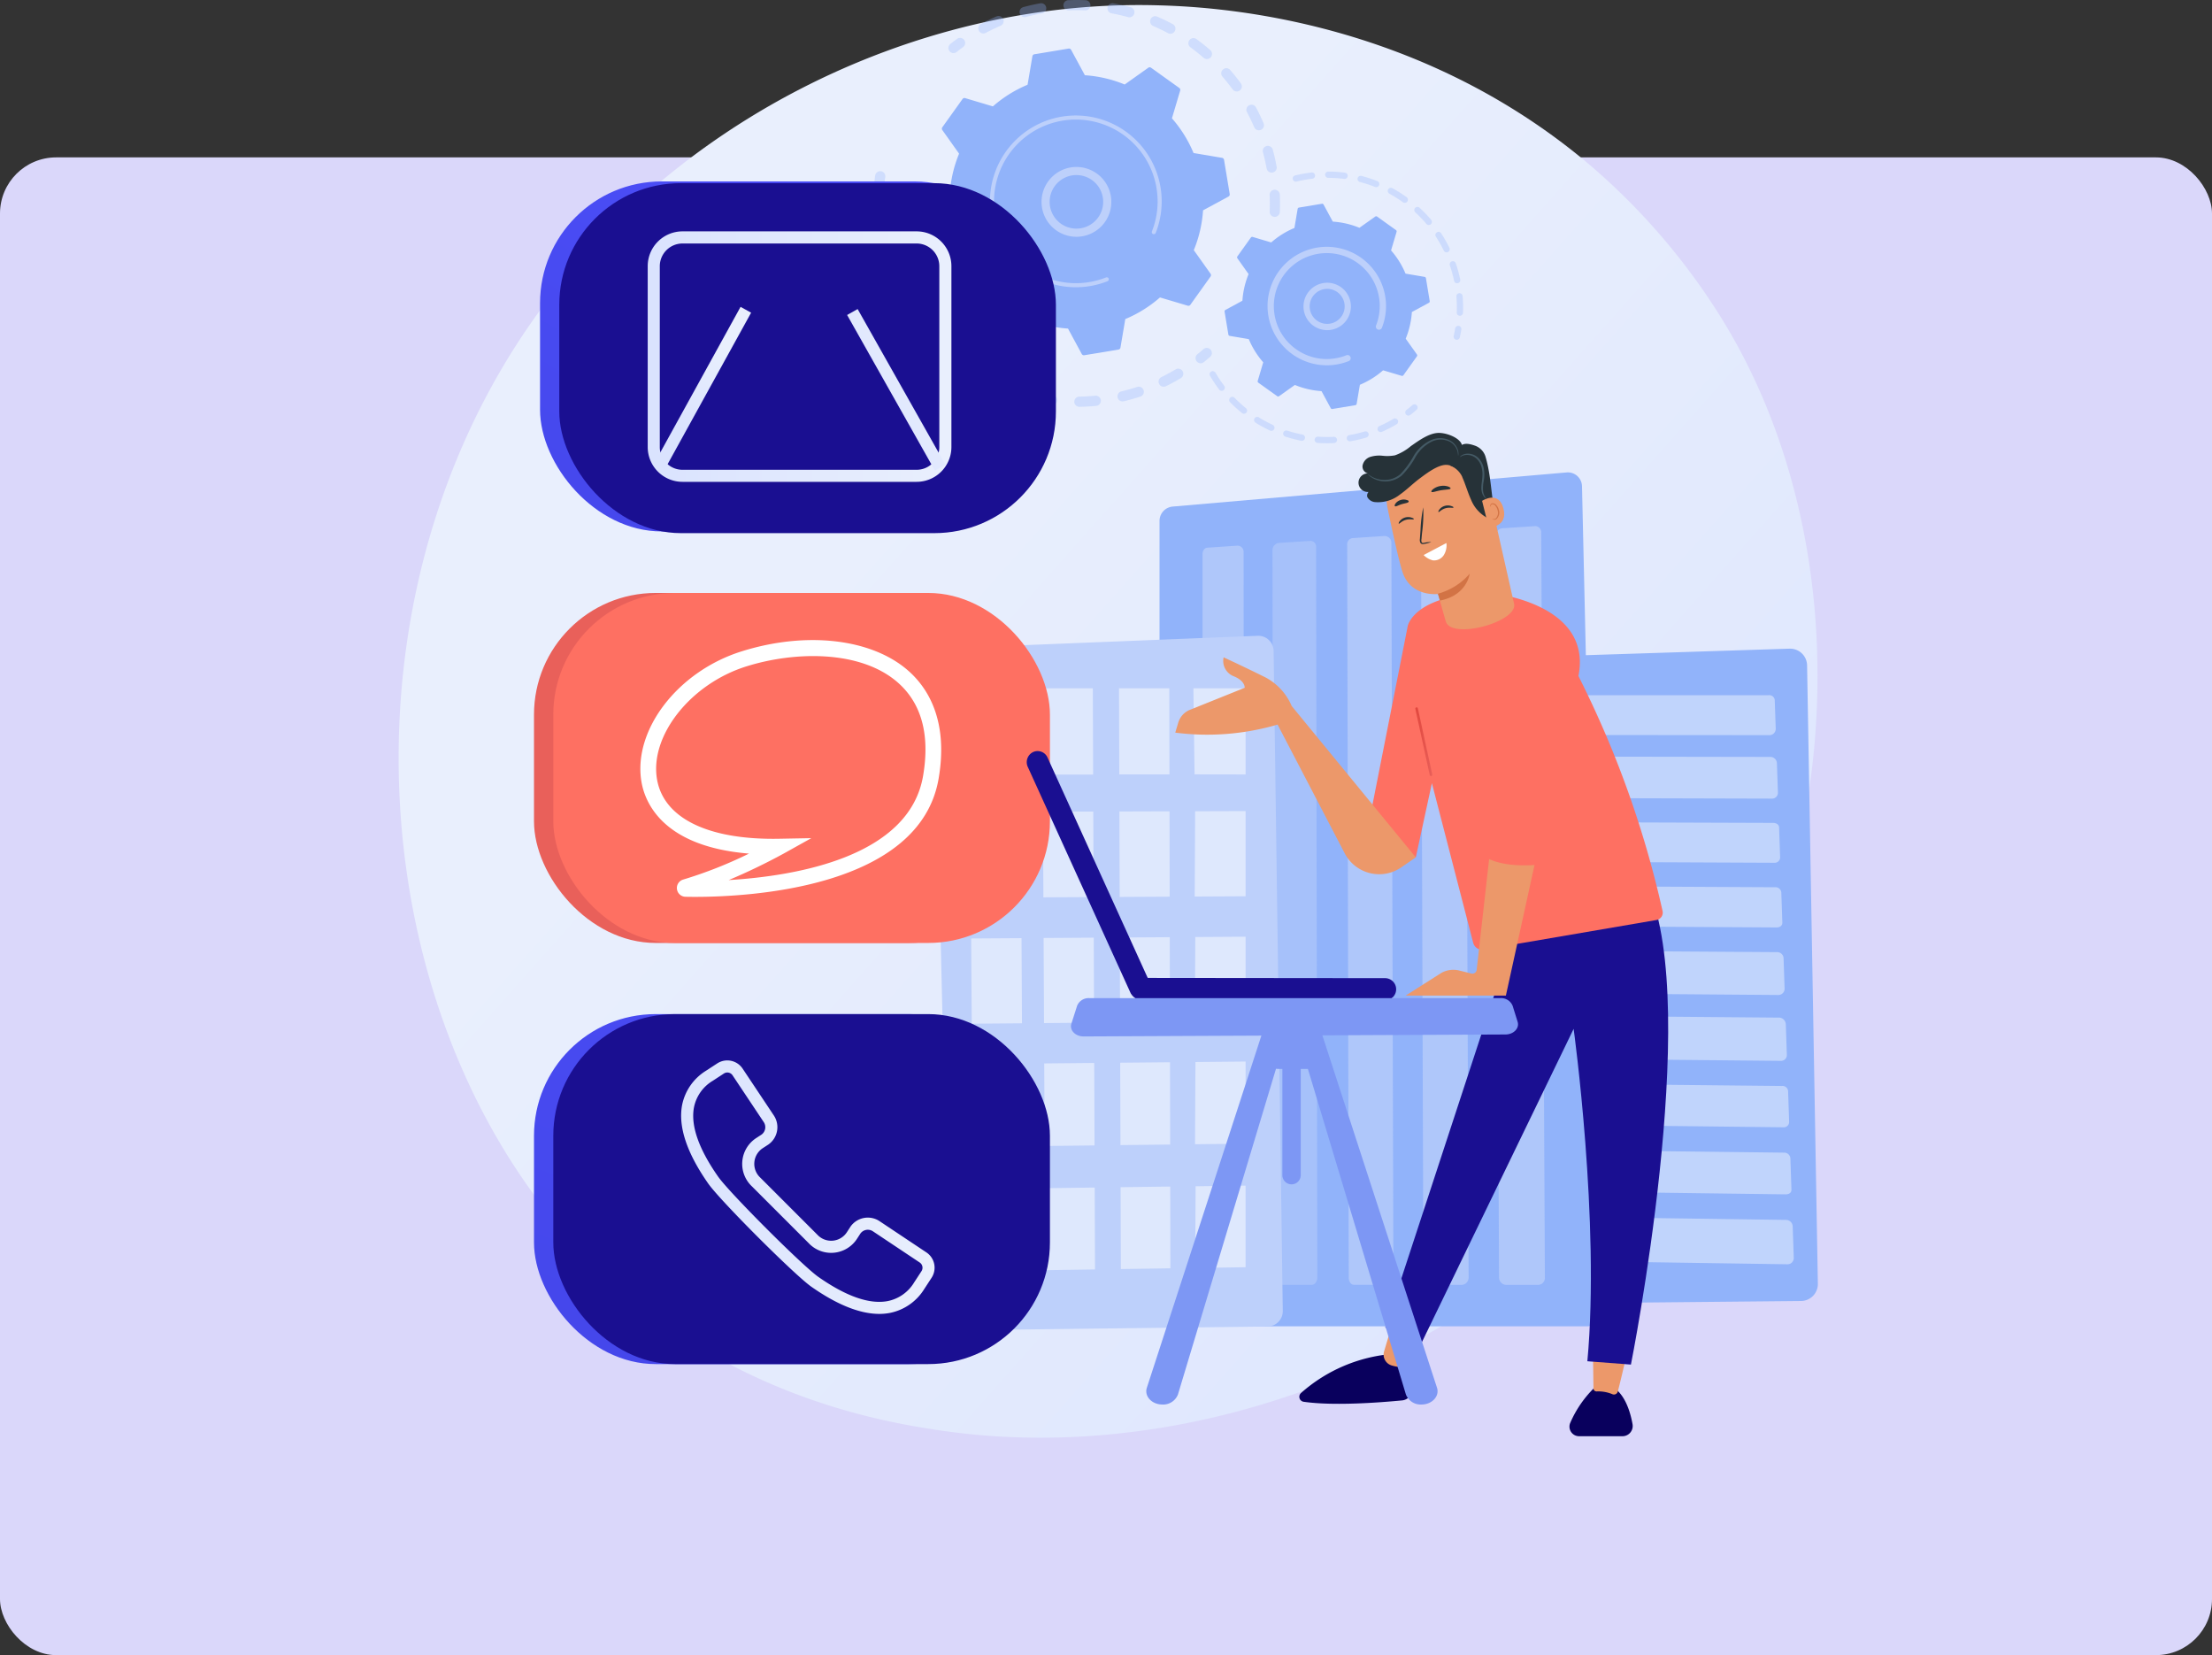 <svg xmlns="http://www.w3.org/2000/svg" xmlns:xlink="http://www.w3.org/1999/xlink" width="393.978" height="294.718" viewBox="0 0 393.978 294.718">
  <rect x="0" y="0" width="393.978" height="294.718" fill="#333333" stroke="none"/>
  <defs>
    <linearGradient id="linear-gradient" x1="1.086" y1="1.014" x2="0.335" y2="0.363" gradientUnits="objectBoundingBox">
      <stop offset="0" stop-color="#dae3fe"/>
      <stop offset="1" stop-color="#e9effd"/>
    </linearGradient>
    <linearGradient id="linear-gradient-2" x1="1.981" y1="-2.442" x2="1.467" y2="-1.422" gradientUnits="objectBoundingBox">
      <stop offset="0" stop-color="#e1473d"/>
      <stop offset="1" stop-color="#e9605a"/>
    </linearGradient>
    <linearGradient id="linear-gradient-3" x1="1.254" y1="-0.405" x2="-0.56" y2="1.772" gradientUnits="objectBoundingBox">
      <stop offset="0" stop-color="#4f52ff"/>
      <stop offset="1" stop-color="#4042e2"/>
    </linearGradient>
    <linearGradient id="linear-gradient-4" x1="0" y1="0.5" x2="1" y2="0.5" xlink:href="#linear-gradient"/>
    <linearGradient id="linear-gradient-6" x1="-3.574" y1="0.5" x2="4.574" y2="0.5" xlink:href="#linear-gradient"/>
    <linearGradient id="linear-gradient-7" x1="0.229" y1="0.5" x2="0.771" y2="0.5" xlink:href="#linear-gradient"/>
    <linearGradient id="linear-gradient-8" x1="1.572" y1="-1.533" x2="-0.374" y2="2.157" xlink:href="#linear-gradient-3"/>
    <linearGradient id="linear-gradient-10" x1="0.568" y1="-61.596" x2="0.023" y2="-52.383" gradientUnits="objectBoundingBox">
      <stop offset="0" stop-color="#09005d"/>
      <stop offset="1" stop-color="#1a0f91"/>
    </linearGradient>
    <linearGradient id="linear-gradient-11" x1="39.554" y1="-52.547" x2="38.389" y2="-51.712" xlink:href="#linear-gradient-10"/>
    <linearGradient id="linear-gradient-12" x1="-34.652" y1="4.474" x2="-34.637" y2="8.118" xlink:href="#linear-gradient-10"/>
    <linearGradient id="linear-gradient-13" x1="-69.942" y1="3.704" x2="-69.915" y2="7.135" xlink:href="#linear-gradient-10"/>
    <linearGradient id="linear-gradient-14" x1="-15.233" y1="0.5" x2="-14.233" y2="0.5" xlink:href="#linear-gradient-10"/>
    <linearGradient id="linear-gradient-15" x1="55.121" y1="-13.109" x2="21.456" y2="-4.721" xlink:href="#linear-gradient-10"/>
    <linearGradient id="linear-gradient-16" x1="0" y1="0.5" x2="1" y2="0.5" xlink:href="#linear-gradient-2"/>
  </defs>
  <g id="Grupo_57242" data-name="Grupo 57242" transform="translate(-186 -613)">
    <g id="Image_Place_Holder" data-name="Image Place Holder" transform="translate(186 641.025)">
      <rect id="Image_Place_Holder-2" data-name="Image Place Holder" width="393.978" height="266.693" rx="10" fill="#dad7fa"/>
    </g>
    <g id="Grupo_56141" data-name="Grupo 56141">
      <rect id="Rectángulo_29690" data-name="Rectángulo 29690" width="280" height="256" transform="translate(243 613)" fill="none"/>
      <g id="Grupo_56140" data-name="Grupo 56140" transform="translate(-221.275 158)">
        <path id="Trazado_119454" data-name="Trazado 119454" d="M720.4,637.133c-24.519,57.732-89.832,90.074-146.471,81.35-9.216-1.42-34.483-5.648-56.854-25.6-43.065-38.4-52.274-114.452-17.535-168.043,25.284-39.005,70.608-61.116,113.674-60.01,9.276.238,44.828,1.706,76.072,27.469a117.175,117.175,0,0,1,23.833,27.041C734.538,552.839,736.379,599.508,720.4,637.133Z" transform="translate(0 -8.893)" fill="url(#linear-gradient)"/>
        <g id="Grupo_56116" data-name="Grupo 56116" transform="translate(562.847 455)">
          <g id="Grupo_56110" data-name="Grupo 56110" transform="translate(0 0)">
            <g id="Grupo_56106" data-name="Grupo 56106" transform="translate(13.349)" opacity="0.3">
              <path id="Trazado_119455" data-name="Trazado 119455" d="M1655.667,493.615a.907.907,0,0,1-.869-.943c.04-.972.038-1.96-.005-2.938a.907.907,0,0,1,.848-.945h.018a.907.907,0,0,1,.946.866c.046,1.029.048,2.069.005,3.092a.907.907,0,0,1-.847.868A.859.859,0,0,1,1655.667,493.615Zm-1.411-8.622c-.176-.962-.395-1.925-.651-2.864a.907.907,0,1,1,1.75-.477c.269.988.5,2,.685,3.013a.907.907,0,0,1-.729,1.055.938.938,0,0,1-.107.013A.907.907,0,0,1,1654.256,484.993Zm-2.222-7.367c-.385-.9-.813-1.786-1.273-2.646a.907.907,0,1,1,1.6-.856c.485.905.936,1.843,1.341,2.786a.907.907,0,1,1-1.666.715Zm-3.814-6.685c-.576-.788-1.193-1.56-1.833-2.3a.907.907,0,0,1,1.368-1.191c.674.774,1.324,1.587,1.93,2.417a.907.907,0,0,1-1.464,1.07Zm-5.208-5.668c-.735-.639-1.507-1.256-2.3-1.833a.907.907,0,1,1,1.07-1.464c.83.607,1.643,1.256,2.416,1.928a.907.907,0,1,1-1.19,1.368Zm-6.332-4.375c-.859-.462-1.749-.892-2.644-1.279a.907.907,0,0,1,.719-1.665c.942.407,1.879.86,2.783,1.346a.907.907,0,0,1-.858,1.6Zm-33.669-.422a.907.907,0,0,1,.373-1.227c.905-.483,1.844-.932,2.79-1.336a.907.907,0,0,1,.712,1.668c-.9.384-1.789.811-2.649,1.269a.906.906,0,0,1-1.227-.374Zm26.529-2.438c-.94-.259-1.9-.48-2.86-.657a.907.907,0,1,1,.33-1.783c1.009.186,2.023.419,3.012.692a.907.907,0,1,1-.481,1.748Zm-19.258-.659a.907.907,0,0,1,.639-1.112c.99-.268,2.005-.5,3.016-.679a.907.907,0,1,1,.323,1.785c-.961.174-1.925.391-2.866.646a.917.917,0,0,1-.18.03A.907.907,0,0,1,1610.281,457.379Zm11.659-.534c-.973-.042-1.961-.042-2.936,0a.907.907,0,0,1-.1-1.811h.019c1.027-.044,2.067-.044,3.091,0a.907.907,0,0,1,.02,1.811C1622.006,456.846,1621.973,456.846,1621.94,456.845Z" transform="translate(-1597.58 -455)" fill="#91b3fa"/>
              <path id="Trazado_119456" data-name="Trazado 119456" d="M1545.872,531.292a.9.9,0,0,0,.505-.195c.366-.291.744-.579,1.124-.856a.907.907,0,1,0-1.069-1.465c-.4.292-.8.594-1.183.9a.907.907,0,0,0,.622,1.615Z" transform="translate(-1544.907 -521.845)" fill="#91b3fa"/>
            </g>
            <g id="Grupo_56107" data-name="Grupo 56107" transform="translate(0 30.474)" opacity="0.3">
              <path id="Trazado_119457" data-name="Trazado 119457" d="M1401.877,790.2a.907.907,0,0,0,.844-.818c.045-.465.1-.938.164-1.4a.907.907,0,1,0-1.8-.247c-.067.491-.125.988-.172,1.478a.907.907,0,0,0,.816.989A.924.924,0,0,0,1401.877,790.2Z" transform="translate(-1400.782 -786.946)" fill="#91b3fa"/>
              <path id="Trazado_119458" data-name="Trazado 119458" d="M1436.164,890.816a.907.907,0,0,1-.026-1.813c.953-.014,1.921-.068,2.887-.162a.907.907,0,0,1,.176,1.805q-.628.061-1.253.1C1437.354,890.784,1436.753,890.807,1436.164,890.816Zm6.819-1.655a.907.907,0,0,1,.673-1.091c.936-.222,1.872-.486,2.783-.784a.907.907,0,1,1,.564,1.723c-.959.314-1.945.592-2.929.825a.906.906,0,0,1-1.092-.673Zm-11.753,1.387c-1-.124-2.011-.291-3-.5a.907.907,0,0,1,.373-1.775c.94.2,1.9.358,2.85.475a.907.907,0,0,1-.052,1.8A.929.929,0,0,1,1431.23,890.548Zm19.142-3.814a.907.907,0,0,1,.417-1.213c.863-.421,1.718-.884,2.541-1.376a.907.907,0,0,1,.93,1.557c-.867.518-1.768,1.006-2.676,1.449a.906.906,0,0,1-1.213-.417Zm-26.893,1.968c-.949-.34-1.9-.726-2.817-1.147a.907.907,0,1,1,.754-1.649c.874.4,1.774.766,2.675,1.089a.907.907,0,1,1-.613,1.707Zm-7.159-3.5c-.854-.541-1.694-1.124-2.5-1.734a.907.907,0,1,1,1.1-1.445c.764.579,1.563,1.133,2.374,1.648a.907.907,0,0,1-.97,1.532Zm-6.226-4.978c-.716-.715-1.41-1.467-2.062-2.237a.907.907,0,1,1,1.383-1.172c.62.732,1.279,1.446,1.959,2.125a.907.907,0,0,1-1.281,1.284Zm-4.992-6.218c-.542-.854-1.055-1.74-1.522-2.635a.907.907,0,1,1,1.607-.84c.444.85.93,1.692,1.446,2.5a.907.907,0,1,1-1.531.972Zm-3.505-7.166c-.34-.95-.644-1.927-.9-2.9a.907.907,0,1,1,1.753-.465c.246.928.535,1.856.858,2.758a.907.907,0,1,1-1.707.611Zm-1.844-7.753c-.092-.738-.163-1.487-.21-2.228q-.025-.4-.042-.8a.9.9,0,0,1,.868-.943.906.906,0,0,1,.944.868q.016.381.04.763c.045.7.112,1.416.2,2.118a.907.907,0,0,1-.787,1.012l-.056.005A.907.907,0,0,1,1399.752,859.086Z" transform="translate(-1399.499 -848.853)" fill="#91b3fa"/>
              <path id="Trazado_119459" data-name="Trazado 119459" d="M2025.313,1132.474a.9.9,0,0,0,.509-.2c.383-.307.767-.628,1.141-.954a.907.907,0,0,0-1.192-1.367c-.355.31-.719.615-1.083.906a.907.907,0,0,0,.625,1.612Z" transform="translate(-1966.985 -1098.263)" fill="#91b3fa"/>
            </g>
            <g id="Grupo_56109" data-name="Grupo 56109" transform="translate(8.838 8.632)">
              <path id="Trazado_119460" data-name="Trazado 119460" d="M1546.971,589.631a.424.424,0,0,0,0-.492l-2.987-4.2a22.478,22.478,0,0,0,1.65-7.09l4.532-2.455a.424.424,0,0,0,.216-.442l-1.012-6.1a.424.424,0,0,0-.347-.349l-5.082-.86a22.469,22.469,0,0,0-3.851-6.178l1.47-4.944a.424.424,0,0,0-.16-.465l-5.032-3.6a.424.424,0,0,0-.492,0l-4.2,2.987a22.465,22.465,0,0,0-7.09-1.65l-2.455-4.532a.423.423,0,0,0-.442-.216l-6.1,1.012a.424.424,0,0,0-.349.347l-.86,5.082a22.464,22.464,0,0,0-6.178,3.851l-4.944-1.47a.424.424,0,0,0-.465.16l-3.6,5.032a.424.424,0,0,0,0,.492l2.987,4.205a22.47,22.47,0,0,0-1.65,7.09l-4.533,2.455a.424.424,0,0,0-.216.442l1.012,6.1a.424.424,0,0,0,.347.349l5.082.86a22.472,22.472,0,0,0,3.851,6.178l-1.47,4.944a.424.424,0,0,0,.16.465l5.032,3.6a.424.424,0,0,0,.492,0l4.2-2.987a22.468,22.468,0,0,0,7.09,1.65l2.455,4.533a.424.424,0,0,0,.442.216l6.1-1.012a.424.424,0,0,0,.348-.347l.861-5.082a22.475,22.475,0,0,0,6.178-3.851l4.944,1.47a.424.424,0,0,0,.466-.16Z" transform="translate(-1495.768 -549.028)" fill="#91b3fa"/>
              <g id="Grupo_56108" data-name="Grupo 56108" transform="translate(21.092 21.091)">
                <path id="Trazado_119461" data-name="Trazado 119461" d="M1731.22,791.19a6.215,6.215,0,1,1,.913.009A6.226,6.226,0,0,1,1731.22,791.19Zm-2.566-9.837a4.768,4.768,0,1,0,3.476-1.112,4.836,4.836,0,0,0-.707-.007A4.734,4.734,0,0,0,1728.654,781.353Z" transform="translate(-1725.516 -778.773)" fill="#bdd0fb"/>
              </g>
              <path id="Trazado_119462" data-name="Trazado 119462" d="M1641.794,709.567a15.543,15.543,0,0,0,1.561-.179h0q.246-.041.49-.089a15.426,15.426,0,0,0,2.356-.667l.031-.012.088-.034.171-.067a.363.363,0,0,0,.229-.36.374.374,0,0,0-.025-.111.363.363,0,0,0-.471-.2A14.584,14.584,0,0,1,1630,704.016a14.474,14.474,0,0,1-3.521-7.331,14.749,14.749,0,0,1-.17-1.489,14.567,14.567,0,0,1,28.91-3.277,14.572,14.572,0,0,1-.813,7.716.363.363,0,1,0,.675.266,15.245,15.245,0,0,0,1.03-6.558,15.292,15.292,0,0,0-17.763-14.127,15.3,15.3,0,0,0-12.763,16.024,15.646,15.646,0,0,0,.179,1.563,15.294,15.294,0,0,0,16.026,12.763Z" transform="translate(-1613.643 -667.077)" fill="#bdd0fb"/>
            </g>
          </g>
          <g id="Grupo_56115" data-name="Grupo 56115" transform="translate(59.868 30.547)">
            <g id="Grupo_56111" data-name="Grupo 56111" transform="translate(14.799)" opacity="0.3">
              <path id="Trazado_119463" data-name="Trazado 119463" d="M2525.658,1089.367a.56.56,0,0,0,.51-.436c.1-.464.2-.937.274-1.407a.56.56,0,0,0-1.105-.181c-.073.447-.161.9-.261,1.341a.56.56,0,0,0,.423.67A.57.57,0,0,0,2525.658,1089.367Z" transform="translate(-2496.399 -1059.412)" fill="#91b3fa"/>
              <path id="Trazado_119464" data-name="Trazado 119464" d="M2242.6,813.427a.56.56,0,0,1-.538-.581,23.209,23.209,0,0,0-.03-2.35q-.015-.246-.037-.494a.56.56,0,0,1,.511-.605.58.58,0,0,1,.6.511q.022.259.038.517a24.177,24.177,0,0,1,.031,2.464.56.56,0,0,1-.523.537Zm-1.017-6.239a23.13,23.13,0,0,0-.752-2.742.56.56,0,1,1,1.06-.362,24.225,24.225,0,0,1,.788,2.875.56.56,0,0,1-1.1.23Zm-1.837-5.371a23.109,23.109,0,0,0-1.4-2.474.56.56,0,0,1,.938-.612,24.172,24.172,0,0,1,1.472,2.595.56.56,0,0,1-.258.749.569.569,0,0,1-.21.055A.56.56,0,0,1,2239.746,801.816Zm-3.1-4.755a23.1,23.1,0,0,0-1.965-2.055.56.56,0,0,1,.76-.823,24.331,24.331,0,0,1,2.061,2.155.56.56,0,0,1-.856.723Zm-4.168-3.854a23.325,23.325,0,0,0-2.406-1.516.56.56,0,1,1,.538-.982,24.449,24.449,0,0,1,2.521,1.589.56.56,0,0,1-.654.91Zm-4.978-2.726a22.98,22.98,0,0,0-2.7-.882.56.56,0,0,1,.281-1.084,24.1,24.1,0,0,1,2.832.926.56.56,0,1,1-.413,1.041Zm-5.491-1.425a23.039,23.039,0,0,0-2.837-.193.56.56,0,0,1,.007-1.121,24.282,24.282,0,0,1,2.975.2.56.56,0,0,1-.036,1.114A.546.546,0,0,1,2222.008,789.056Zm-9.152.057a.559.559,0,0,1,.411-.677,24.381,24.381,0,0,1,2.546-.478c.13-.018.26-.034.39-.049a.56.56,0,0,1,.129,1.113c-.122.014-.244.029-.368.046a23.213,23.213,0,0,0-2.431.456.558.558,0,0,1-.676-.411Z" transform="translate(-2212.839 -787.743)" fill="#91b3fa"/>
            </g>
            <g id="Grupo_56112" data-name="Grupo 56112" transform="translate(0 35.548)" opacity="0.3">
              <path id="Trazado_119465" data-name="Trazado 119465" d="M2073.8,1187.765a24.357,24.357,0,0,1-2.931-.029.56.56,0,1,1,.079-1.117,23.146,23.146,0,0,0,2.8.028.56.56,0,0,1,.064,1.118Zm2.269-.781a.559.559,0,0,1,.457-.647,23.432,23.432,0,0,0,2.724-.639.56.56,0,0,1,.321,1.073,24.481,24.481,0,0,1-2.855.669l-.06.007A.56.56,0,0,1,2076.065,1186.984Zm-8.109.366a24.306,24.306,0,0,1-2.838-.737.56.56,0,0,1,.347-1.065,23.2,23.2,0,0,0,2.708.7.56.56,0,1,1-.216,1.1Zm13.628-1.878a.56.56,0,0,1,.288-.738,22.99,22.99,0,0,0,2.489-1.278.56.56,0,1,1,.572.963,24.047,24.047,0,0,1-2.61,1.34.571.571,0,0,1-.189.046A.56.56,0,0,1,2081.584,1185.472Zm-19.192.064a24.364,24.364,0,0,1-2.578-1.4.56.56,0,0,1,.593-.951,23.033,23.033,0,0,0,2.458,1.333.56.56,0,0,1-.474,1.015Zm-4.968-3.1a24.454,24.454,0,0,1-2.169-1.974.56.56,0,0,1,.8-.781,23.373,23.373,0,0,0,2.069,1.883.56.56,0,0,1-.7.872Zm-4.084-4.2a24.154,24.154,0,0,1-1.632-2.438.56.56,0,1,1,.967-.565,22.889,22.889,0,0,0,1.557,2.325.56.56,0,0,1-.891.679Z" transform="translate(-2051.632 -1174.962)" fill="#91b3fa"/>
              <path id="Trazado_119466" data-name="Trazado 119466" d="M2431.81,1241.273a.556.556,0,0,0,.306-.116c.38-.293.751-.6,1.107-.909a.56.56,0,0,0-.737-.844c-.338.3-.694.587-1.055.867a.56.56,0,0,0,.379,1Z" transform="translate(-2396.367 -1233.364)" fill="#91b3fa"/>
            </g>
            <g id="Grupo_56114" data-name="Grupo 56114" transform="translate(2.666 5.731)">
              <path id="Trazado_119467" data-name="Trazado 119467" d="M2114.938,877.338a.284.284,0,0,0,0-.329l-2-2.814a15.038,15.038,0,0,0,1.1-4.744l3.033-1.643a.284.284,0,0,0,.145-.3l-.677-4.084a.283.283,0,0,0-.232-.233l-3.4-.576a15.028,15.028,0,0,0-2.577-4.134l.984-3.308a.283.283,0,0,0-.107-.311l-3.367-2.409a.284.284,0,0,0-.329,0l-2.814,2a15.029,15.029,0,0,0-4.744-1.1l-1.643-3.033a.283.283,0,0,0-.3-.145l-4.084.677a.284.284,0,0,0-.233.232l-.576,3.4a15.027,15.027,0,0,0-4.134,2.577l-3.308-.984a.283.283,0,0,0-.311.107l-2.409,3.367a.283.283,0,0,0,0,.329l2,2.814a15.018,15.018,0,0,0-1.1,4.744l-3.033,1.643a.283.283,0,0,0-.144.3l.677,4.084a.284.284,0,0,0,.233.233l3.4.576a15.022,15.022,0,0,0,2.576,4.134l-.984,3.308a.283.283,0,0,0,.107.312l3.366,2.409a.284.284,0,0,0,.33,0l2.814-2a15.033,15.033,0,0,0,4.744,1.1l1.643,3.033a.284.284,0,0,0,.3.145l4.084-.677a.283.283,0,0,0,.233-.232l.576-3.4a15.033,15.033,0,0,0,4.134-2.577l3.309.984a.283.283,0,0,0,.311-.107Z" transform="translate(-2080.675 -850.169)" fill="#91b3fa"/>
              <g id="Grupo_56113" data-name="Grupo 56113" transform="translate(14.039 14.039)">
                <path id="Trazado_119468" data-name="Trazado 119468" d="M2237.482,1011.554a4.221,4.221,0,1,1,.628.006A4.349,4.349,0,0,1,2237.482,1011.554Zm-2.755-4.48a3.115,3.115,0,0,0,2.847,3.364h0a3.116,3.116,0,0,0,.517-6.211,3.154,3.154,0,0,0-.458,0A3.121,3.121,0,0,0,2234.728,1007.074Z" transform="translate(-2233.596 -1003.097)" fill="#bdd0fb"/>
              </g>
              <path id="Trazado_119469" data-name="Trazado 119469" d="M2175.281,954.747q.53-.034,1.066-.122a10.613,10.613,0,0,0,2.074-.564l.09-.035a.56.56,0,1,0-.412-1.041,9.463,9.463,0,0,1-1.935.536h0l-.109.017a9.338,9.338,0,0,1-4.6-.432,9.492,9.492,0,0,1-2.254-1.17l-.017-.012-.052-.037a9.37,9.37,0,0,1-3.815-6.126,9.61,9.61,0,0,1-.11-.964,9.431,9.431,0,1,1,18.19,2.874.56.56,0,1,0,1.042.411,10.551,10.551,0,1,0-20.35-3.216,10.686,10.686,0,0,0,.123,1.078A10.565,10.565,0,0,0,2175.281,954.747Z" transform="translate(-2156.413 -925.999)" fill="#bdd0fb"/>
            </g>
          </g>
        </g>
        <g id="Grupo_56118" data-name="Grupo 56118" transform="translate(657.487 570.503)">
          <path id="Trazado_119470" data-name="Trazado 119470" d="M2502.04,1716.132a3.028,3.028,0,0,0-3.125-2.975l-65.589,2.1a3.029,3.029,0,0,0-2.931,3.118L2433.631,1827a3.029,3.029,0,0,0,3.057,2.939l64.271-.625a3.029,3.029,0,0,0,3-3.082Z" transform="translate(-2430.393 -1713.156)" fill="#91b3fa"/>
          <g id="Grupo_56117" data-name="Grupo 56117" transform="translate(5.379 8.289)" opacity="0.43">
            <path id="Trazado_119471" data-name="Trazado 119471" d="M2548.407,1803.447H2490c-.568,0-1.024.3-1.018.842l.055,5.1a1.152,1.152,0,0,0,1.044,1.125l58.574.047a1.139,1.139,0,0,0,1.01-1.175l-.177-5.084A.961.961,0,0,0,2548.407,1803.447Z" transform="translate(-2488.981 -1803.447)" fill="#fff"/>
            <path id="Trazado_119472" data-name="Trazado 119472" d="M2549.99,1922.187l-58.662-.1a1.084,1.084,0,0,0-1.021,1.087l.056,5.211a1.094,1.094,0,0,0,1.048,1.065l58.83.162a1.042,1.042,0,0,0,1.018-1.068l-.179-5.259A1.166,1.166,0,0,0,2549.99,1922.187Z" transform="translate(-2490.185 -1911.197)" fill="#fff"/>
            <path id="Trazado_119473" data-name="Trazado 119473" d="M2551.6,2049.131l-58.927-.2c-.573,0-1.035.262-1.029.811l.057,5.257a1.011,1.011,0,0,0,1.051.969l59.088.263a.962.962,0,0,0,1.026-.969l-.181-5.305C2552.666,2049.4,2552.184,2049.133,2551.6,2049.131Z" transform="translate(-2491.4 -2026.394)" fill="#fff"/>
            <path id="Trazado_119474" data-name="Trazado 119474" d="M2553.211,2172.927l-59.186-.3a.947.947,0,0,0-1.032.923l.057,5.3c.006.555.477.868,1.054.872l59.348.365c.587,0,1.053-.307,1.034-.867l-.183-5.353A1.026,1.026,0,0,0,2553.211,2172.927Z" transform="translate(-2492.625 -2138.734)" fill="#fff"/>
            <path id="Trazado_119475" data-name="Trazado 119475" d="M2554.838,2297.8l-59.447-.4a1.036,1.036,0,0,0-1.035,1.037l.058,5.35a1.194,1.194,0,0,0,1.063,1.172l59.619.473a1.123,1.123,0,0,0,1.029-1.166l-.185-5.4A1.127,1.127,0,0,0,2554.838,2297.8Z" transform="translate(-2493.862 -2252.051)" fill="#fff"/>
            <path id="Trazado_119476" data-name="Trazado 119476" d="M2556.478,2423.771l-59.71-.509a1.137,1.137,0,0,0-1.039,1.154l.058,5.4a1.1,1.1,0,0,0,1.066,1.075l59.884.578a1.033,1.033,0,0,0,1.037-1.064l-.186-5.448A1.244,1.244,0,0,0,2556.478,2423.771Z" transform="translate(-2495.109 -2366.36)" fill="#fff"/>
            <path id="Trazado_119477" data-name="Trazado 119477" d="M2558.146,2555.247l-59.986-.619c-.583-.006-1.053.3-1.046.868l.059,5.445a1.016,1.016,0,0,0,1.069.976l60.152.687a.952.952,0,0,0,1.045-.96l-.187-5.5A.993.993,0,0,0,2558.146,2555.247Z" transform="translate(-2496.367 -2485.667)" fill="#fff"/>
            <path id="Trazado_119478" data-name="Trazado 119478" d="M2559.815,2683.484l-60.254-.728a.989.989,0,0,0-1.05.985l.059,5.494c.006.575.485.867,1.073.875l60.421.8c.6.008,1.074-.274,1.054-.854l-.189-5.547A1.091,1.091,0,0,0,2559.815,2683.484Z" transform="translate(-2497.636 -2602.032)" fill="#fff"/>
            <path id="Trazado_119479" data-name="Trazado 119479" d="M2561.5,2812.858l-60.525-.838a1.086,1.086,0,0,0-1.053,1.1l.06,5.543a1.2,1.2,0,0,0,1.082,1.185l60.7.912a1.113,1.113,0,0,0,1.048-1.164l-.191-5.6A1.2,1.2,0,0,0,2561.5,2812.858Z" transform="translate(-2498.917 -2719.429)" fill="#fff"/>
          </g>
        </g>
        <g id="Grupo_56120" data-name="Grupo 56120" transform="translate(613.8 539.115)">
          <path id="Trazado_119480" data-name="Trazado 119480" d="M2029.77,1373.72a2.523,2.523,0,0,0-2.741-2.457l-70.158,6.077a2.559,2.559,0,0,0-2.347,2.514v141.034a2.507,2.507,0,0,0,2.6,2.419H2030.6a2.437,2.437,0,0,0,2.523-2.5Z" transform="translate(-1954.525 -1371.254)" fill="#91b3fa"/>
          <g id="Grupo_56119" data-name="Grupo 56119" transform="translate(7.653 9.566)" opacity="0.68">
            <path id="Trazado_119481" data-name="Trazado 119481" d="M2044.133,1513.307l-5.355.363c-.587.038-.887.58-.887,1.211v128.647c0,.644.131,1.408.724,1.408h5.589a1.249,1.249,0,0,0,1.087-1.291l-.08-129.2A1.083,1.083,0,0,0,2044.133,1513.307Z" transform="translate(-2037.891 -1509.829)" fill="#bdd0fb"/>
            <path id="Trazado_119482" data-name="Trazado 119482" d="M2180.429,1504.027l-5.6.367a1.292,1.292,0,0,0-1.167,1.225l.134,129.594a1.328,1.328,0,0,0,1.182,1.294h5.662c.6,0,1.007-.649,1.006-1.3l-.217-130.034A1.029,1.029,0,0,0,2180.429,1504.027Z" transform="translate(-2161.196 -1501.402)" fill="#bdd0fb" opacity="0.7"/>
            <path id="Trazado_119483" data-name="Trazado 119483" d="M2325.224,1494.626l-5.675.372a1.1,1.1,0,0,0-.948,1.218l.275,130.451c0,.652.354,1.3.964,1.3h5.737a1.389,1.389,0,0,0,1.255-1.307l-.36-130.9A1.217,1.217,0,0,0,2325.224,1494.626Z" transform="translate(-2292.831 -1492.864)" fill="#bdd0fb"/>
            <path id="Trazado_119484" data-name="Trazado 119484" d="M2468.669,1485.1l-5.749.377a1.183,1.183,0,0,0-1.054,1.233l.417,131.3a1.237,1.237,0,0,0,1.073,1.31h5.813a1.314,1.314,0,0,0,1.174-1.315l-.5-131.751A1.152,1.152,0,0,0,2468.669,1485.1Z" transform="translate(-2422.944 -1484.215)" fill="#bdd0fb"/>
            <path id="Trazado_119485" data-name="Trazado 119485" d="M2614,1475.453l-5.826.382a1.279,1.279,0,0,0-1.162,1.247l.562,132.157a1.327,1.327,0,0,0,1.186,1.318h5.891a1.246,1.246,0,0,0,1.091-1.323l-.651-132.616A1.092,1.092,0,0,0,2614,1475.453Z" transform="translate(-2554.76 -1475.451)" fill="#bdd0fb"/>
          </g>
        </g>
        <g id="Grupo_56127" data-name="Grupo 56127" transform="translate(573.624 568.209)">
          <path id="Trazado_119486" data-name="Trazado 119486" d="M1577.391,1690.857a2.732,2.732,0,0,0-2.842-2.692l-55.961,2.244a1.761,1.761,0,0,0-1.69,1.8l2.841,119.632,56.585-.69a2.732,2.732,0,0,0,2.7-2.77Z" transform="translate(-1516.897 -1688.163)" fill="#bdd0fb"/>
          <g id="Grupo_56126" data-name="Grupo 56126" transform="translate(6.312 9.355)" opacity="0.5">
            <g id="Grupo_56121" data-name="Grupo 56121">
              <path id="Trazado_119487" data-name="Trazado 119487" d="M1594.768,1805.459l-9.005,0-.106-15.391h9.025Z" transform="translate(-1585.656 -1790.07)" fill="#fff"/>
              <path id="Trazado_119488" data-name="Trazado 119488" d="M1736.188,1805.43l-8.971,0-.078-15.362h8.991Z" transform="translate(-1714.15 -1790.07)" fill="#fff"/>
              <path id="Trazado_119489" data-name="Trazado 119489" d="M1884.892,1805.4l-8.936,0-.048-15.332h8.956Z" transform="translate(-1849.261 -1790.07)" fill="#fff"/>
              <path id="Trazado_119490" data-name="Trazado 119490" d="M2029.5,1805.406l-9.091-.015-.208-15.32h9.3Z" transform="translate(-1980.307 -1790.07)" fill="#fff"/>
            </g>
            <g id="Grupo_56122" data-name="Grupo 56122" transform="translate(0.152 21.858)">
              <path id="Trazado_119491" data-name="Trazado 119491" d="M1596.393,2044.785l-8.977.048-.106-15.278,9-.028Z" transform="translate(-1587.31 -2029.402)" fill="#fff"/>
              <path id="Trazado_119492" data-name="Trazado 119492" d="M1737.371,2044.312l-8.944.048-.077-15.25,8.963-.028Z" transform="translate(-1715.402 -2028.998)" fill="#fff"/>
              <path id="Trazado_119493" data-name="Trazado 119493" d="M1885.613,2043.816l-8.909.048-.048-15.22,8.928-.028Z" transform="translate(-1850.093 -2028.574)" fill="#fff"/>
              <path id="Trazado_119494" data-name="Trazado 119494" d="M2031.829,2043.334l-9.064.048.075-15.191,8.989-.028Z" transform="translate(-1982.789 -2028.162)" fill="#fff"/>
            </g>
            <g id="Grupo_56123" data-name="Grupo 56123" transform="translate(0.308 44.231)">
              <path id="Trazado_119495" data-name="Trazado 119495" d="M1598.062,2289.781l-8.948.077-.1-15.18,8.968-.057Z" transform="translate(-1589.009 -2274.367)" fill="#fff"/>
              <path id="Trazado_119496" data-name="Trazado 119496" d="M1738.586,2288.856l-8.915.076-.077-15.152,8.934-.057Z" transform="translate(-1716.688 -2273.553)" fill="#fff"/>
              <path id="Trazado_119497" data-name="Trazado 119497" d="M1886.352,2287.883l-8.88.076-.047-15.123,8.9-.057Z" transform="translate(-1850.947 -2272.696)" fill="#fff"/>
              <path id="Trazado_119498" data-name="Trazado 119498" d="M2032.108,2286.94l-9.035.076.075-15.094,8.96-.057Z" transform="translate(-1983.224 -2271.865)" fill="#fff"/>
            </g>
            <g id="Grupo_56124" data-name="Grupo 56124" transform="translate(0.463 66.461)">
              <path id="Trazado_119499" data-name="Trazado 119499" d="M1599.718,2532.857l-8.92.1-.1-14.725,8.939-.086Z" transform="translate(-1590.696 -2517.772)" fill="#fff"/>
              <path id="Trazado_119500" data-name="Trazado 119500" d="M1739.792,2531.486l-8.887.1-.075-14.7,8.906-.086Z" transform="translate(-1717.966 -2516.551)" fill="#fff"/>
              <path id="Trazado_119501" data-name="Trazado 119501" d="M1887.087,2530.044l-8.853.1-.046-14.67,8.871-.085Z" transform="translate(-1851.795 -2515.267)" fill="#fff"/>
              <path id="Trazado_119502" data-name="Trazado 119502" d="M2032.38,2528.645l-9.008.1.076-14.642,8.932-.085Z" transform="translate(-1983.651 -2514.021)" fill="#fff"/>
            </g>
            <g id="Grupo_56125" data-name="Grupo 56125" transform="translate(0.617 88.552)">
              <path id="Trazado_119503" data-name="Trazado 119503" d="M1601.366,2774.746l-8.891.133-.1-14.631,8.91-.114Z" transform="translate(-1592.373 -2759.63)" fill="#fff"/>
              <path id="Trazado_119504" data-name="Trazado 119504" d="M1740.992,2772.934l-8.859.132-.074-14.6,8.877-.114Z" transform="translate(-1719.235 -2758.008)" fill="#fff"/>
              <path id="Trazado_119505" data-name="Trazado 119505" d="M1887.817,2771.027l-8.824.132-.046-14.577,8.843-.113Z" transform="translate(-1852.638 -2756.302)" fill="#fff"/>
              <path id="Trazado_119506" data-name="Trazado 119506" d="M2032.657,2769.178l-8.98.131.076-14.55,8.9-.113Z" transform="translate(-1984.082 -2754.646)" fill="#fff"/>
            </g>
          </g>
        </g>
        <g id="Grupo_56128" data-name="Grupo 56128" transform="translate(502.384 560.585)">
          <rect id="Rectángulo_29691" data-name="Rectángulo 29691" width="88.455" height="62.321" rx="21.666" transform="translate(0)" fill="url(#linear-gradient-2)"/>
          <rect id="Rectángulo_29692" data-name="Rectángulo 29692" width="88.455" height="62.321" rx="21.666" transform="translate(3.438)" fill="#fe7062"/>
          <path id="Trazado_119507" data-name="Trazado 119507" d="M956.946,1742.215c-.68,0-1.255-.008-1.71-.018a1.564,1.564,0,0,1-.383-3.07,76.5,76.5,0,0,0,11.7-4.617c-15.477-1.262-18.567-9.211-19.164-12.847-1.507-9.17,6.452-19.545,17.74-23.129,11.52-3.654,23.189-2.338,29.732,3.356,3.477,3.026,7.249,8.821,5.47,19.25C997,1740.652,966.573,1742.215,956.946,1742.215Zm-1.33-.385h0Zm-.322-2.441h0Zm22.362-7.63-4.9,2.734a107.685,107.685,0,0,1-9.823,4.732c11.949-.72,32.164-4.1,34.629-18.557,1.251-7.34-.278-12.946-4.545-16.659-6.62-5.762-18.349-5.555-27.039-2.8-9.842,3.125-17.086,12.282-15.819,20,1.151,7,9.126,10.922,21.888,10.654Z" transform="translate(-928.26 -1688.1)" fill="#fff"/>
        </g>
        <g id="Grupo_56130" data-name="Grupo 56130" transform="translate(503.463 487.306)">
          <rect id="Rectángulo_29693" data-name="Rectángulo 29693" width="88.455" height="62.321" rx="21.666" transform="translate(0 0)" fill="url(#linear-gradient-3)"/>
          <rect id="Rectángulo_29694" data-name="Rectángulo 29694" width="88.455" height="62.321" rx="21.666" transform="translate(3.425 0.307)" fill="#1a0f91"/>
          <g id="Grupo_56129" data-name="Grupo 56129" transform="translate(19.179 8.903)">
            <path id="Trazado_119508" data-name="Trazado 119508" d="M1009.438,948.47H967.747a6.2,6.2,0,0,1-6.2-6.2v-32.2a6.2,6.2,0,0,1,6.2-6.2h41.692a6.2,6.2,0,0,1,6.2,6.2v32.2A6.2,6.2,0,0,1,1009.438,948.47Zm-41.692-42.44a4.051,4.051,0,0,0-4.047,4.047v32.2a4.051,4.051,0,0,0,4.047,4.047h41.692a4.051,4.051,0,0,0,4.047-4.047v-32.2a4.051,4.051,0,0,0-4.047-4.047Z" transform="translate(-961.551 -903.881)" fill="url(#linear-gradient-4)"/>
            <path id="Trazado_119509" data-name="Trazado 119509" d="M1006.425,944.476l-25.132-18.854,1.29-1.719,23.877,17.913,24.482-17.366,1.244,1.753Z" transform="translate(-979.48 -922.066)" fill="url(#linear-gradient-4)"/>
            <rect id="Rectángulo_29695" data-name="Rectángulo 29695" width="2.149" height="31.814" transform="translate(35.513 14.879) rotate(-29.435)" fill="url(#linear-gradient-6)"/>
            <rect id="Rectángulo_29696" data-name="Rectángulo 29696" width="31.814" height="2.149" transform="matrix(0.483, -0.876, 0.876, 0.483, 1.167, 41.301)" fill="url(#linear-gradient-7)"/>
          </g>
        </g>
        <g id="Grupo_56131" data-name="Grupo 56131" transform="translate(502.384 635.575)">
          <rect id="Rectángulo_29697" data-name="Rectángulo 29697" width="88.455" height="62.321" rx="21.666" transform="translate(0 0)" fill="url(#linear-gradient-8)"/>
          <rect id="Rectángulo_29698" data-name="Rectángulo 29698" width="88.455" height="62.321" rx="21.666" transform="translate(3.438 0)" fill="#1a0f91"/>
          <path id="Trazado_119510" data-name="Trazado 119510" d="M1061.663,2556.939c-3.45,0-7.505-1.617-12.09-4.827h0c-3.031-2.123-16.261-15.353-18.384-18.384-3.824-5.464-5.388-10.176-4.647-14.007a9.318,9.318,0,0,1,4.251-6.08l2.013-1.313a3.276,3.276,0,0,1,4.5.922l5.558,8.337a3.769,3.769,0,0,1-.954,5.185l-.038.026-.958.622a3.341,3.341,0,0,0-.457,5.248l.027.027,10.152,10.153a3.343,3.343,0,0,0,5.25-.457l.647-1a3.768,3.768,0,0,1,5.186-.955l8.336,5.557a3.274,3.274,0,0,1,.923,4.5l-1.313,2.013a9.319,9.319,0,0,1-6.08,4.25A10.1,10.1,0,0,1,1061.663,2556.939Zm-10.857-6.587c4.969,3.479,9.132,4.925,12.367,4.3a7.126,7.126,0,0,0,4.689-3.315l1.313-2.013a1.118,1.118,0,0,0-.315-1.536l-8.336-5.557a1.628,1.628,0,0,0-2.231.4l-.608.937a5.491,5.491,0,0,1-8.611.765l-10.1-10.1a5.491,5.491,0,0,1,.766-8.61l.937-.608a1.63,1.63,0,0,0,.4-2.23l-5.558-8.337a1.12,1.12,0,0,0-1.536-.315l-2.012,1.313a7.126,7.126,0,0,0-3.315,4.689c-.626,3.237.82,7.4,4.3,12.366,1.993,2.846,15.01,15.863,17.857,17.856Z" transform="translate(-1000.156 -2503.555)" fill="url(#linear-gradient-4)"/>
        </g>
        <g id="Grupo_56139" data-name="Grupo 56139" transform="translate(590.148 532.083)">
          <g id="Grupo_56134" data-name="Grupo 56134" transform="translate(0 56.653)">
            <g id="Grupo_56132" data-name="Grupo 56132" transform="translate(18.516 40.396)">
              <path id="Trazado_119511" data-name="Trazado 119511" d="M1944.009,2355.778c-.033,0-.066,0-.1,0l-43.386-.044a1.977,1.977,0,0,1,0-3.954l43.386.044a1.978,1.978,0,0,1,.1,3.952Z" transform="translate(-1898.584 -2351.782)" fill="url(#linear-gradient-10)"/>
            </g>
            <g id="Grupo_56133" data-name="Grupo 56133">
              <path id="Trazado_119512" data-name="Trazado 119512" d="M1700.541,1912.813c.016.03.031.06.044.091l18.255,40.142a2,2,0,0,1-.941,2.628,1.915,1.915,0,0,1-2.576-.965l-18.255-40.142a2,2,0,0,1,.941-2.628A1.923,1.923,0,0,1,1700.541,1912.813Z" transform="translate(-1696.887 -1911.755)" fill="url(#linear-gradient-11)"/>
            </g>
          </g>
          <g id="Grupo_56137" data-name="Grupo 56137" transform="translate(26.451 0)">
            <g id="Grupo_56135" data-name="Grupo 56135" transform="translate(22.103 81.032)">
              <path id="Trazado_119513" data-name="Trazado 119513" d="M2245.338,3082.593a43.966,43.966,0,0,1,.53,4.612,1.986,1.986,0,0,1-1.79,2.1c-3.7.359-12.133,1.022-17.516.246a.9.9,0,0,1-.5-1.554,27.959,27.959,0,0,1,16.4-6.969Z" transform="translate(-2225.777 -2998.059)" fill="url(#linear-gradient-12)"/>
              <path id="Trazado_119514" data-name="Trazado 119514" d="M2395.651,3026.724l-1.873,4.59a1.529,1.529,0,0,1-1.57.949,8.308,8.308,0,0,1-1.53-.3,2.01,2.01,0,0,1-1.336-2.5l1.414-4.727Z" transform="translate(-2374.249 -2946.943)" fill="#ec986a"/>
              <path id="Trazado_119515" data-name="Trazado 119515" d="M2755.063,3137.938a19.655,19.655,0,0,0-5.21,7.161,1.711,1.711,0,0,0,1.625,2.273h7.716a1.819,1.819,0,0,0,1.8-2.128C2760.5,3142.465,2759.083,3137.949,2755.063,3137.938Z" transform="translate(-2701.648 -3049.749)" fill="url(#linear-gradient-13)"/>
              <path id="Trazado_119516" data-name="Trazado 119516" d="M2801.325,3087.807s-.757,3.352-1.34,5.568a.708.708,0,0,1-.926.483,6.457,6.457,0,0,0-2.809-.51.546.546,0,0,1-.6-.545l-.073-5.568Z" transform="translate(-2743.267 -3003.701)" fill="#ec986a"/>
              <path id="Trazado_119517" data-name="Trazado 119517" d="M2415.364,2185.989l-22.806,69.577s4.375,2.865,6.458,2.745L2426.1,2202.4s4.741,34.454,2.444,59.189l7.759.592s12.616-63.21,3.061-84.861Z" transform="translate(-2377.247 -2177.315)" fill="url(#linear-gradient-14)"/>
              <path id="Trazado_119518" data-name="Trazado 119518" d="M2745.448,2370.1l.028,0a.221.221,0,0,0,.191-.247l-.885-7.025a.221.221,0,0,0-.438.055l.885,7.025A.221.221,0,0,0,2745.448,2370.1Z" transform="translate(-2696.736 -2345.619)" fill="url(#linear-gradient-15)"/>
            </g>
            <path id="Trazado_119519" data-name="Trazado 119519" d="M2374.762,1604.9s18.477,1.641,15.864,14.806a179.5,179.5,0,0,1,14.989,41.864,1.331,1.331,0,0,1-1.081,1.583l-30.771,5.269a1.657,1.657,0,0,1-1.884-1.218l-7.352-28.415L2361.662,1652l-9.1-2.372,7.663-38.821S2361.292,1605.142,2374.762,1604.9Z" transform="translate(-2318.817 -1576.417)" fill="#fe7062"/>
            <path id="Trazado_119520" data-name="Trazado 119520" d="M2453.584,1839.155a.245.245,0,0,0,.049-.005.23.23,0,0,0,.175-.273l-2.565-11.778a.229.229,0,1,0-.448.1l2.565,11.778A.229.229,0,0,0,2453.584,1839.155Z" transform="translate(-2408.03 -1778.054)" fill="url(#linear-gradient-16)"/>
            <path id="Trazado_119521" data-name="Trazado 119521" d="M2438.474,2141.473a4.393,4.393,0,0,1,3.177-.413l2.141.533a.775.775,0,0,0,.958-.666l2.216-19.719c2.77,1.315,6.767,1.158,8.085,1.062l-5.1,23.248h-17.844Z" transform="translate(-2391.063 -2045.326)" fill="#ec986a"/>
            <path id="Trazado_119522" data-name="Trazado 119522" d="M1985.009,1743.39l.539-1.792a3.546,3.546,0,0,1,2.072-2.268l9.755-3.923s.147-1.251-2.061-2.1a2.935,2.935,0,0,1-1.692-3.323s3.017,1.376,7.434,3.559a10.337,10.337,0,0,1,4.695,5.111l22.1,26.947-2.595,1.783a6.929,6.929,0,0,1-10.046-2.465l-11.974-22.962A44.632,44.632,0,0,1,1985.009,1743.39Z" transform="translate(-1985.009 -1690.017)" fill="#ec986a"/>
            <path id="Trazado_119523" data-name="Trazado 119523" d="M2586.951,1821.686a22.2,22.2,0,0,0,2.259-.106l.164-.018,6.728-31.369a.229.229,0,1,0-.448-.1L2589,1821.139c-1,.088-6.348.443-9.171-1.557l5.828-27.254-1.217-2.293a.229.229,0,0,0-.405.215l1.139,2.145-5.855,27.379.117.088C2581.471,1821.4,2584.757,1821.686,2586.951,1821.686Z" transform="translate(-2524.755 -1744.447)" fill="url(#linear-gradient-16)"/>
            <g id="Grupo_56136" data-name="Grupo 56136" transform="translate(32.644)">
              <path id="Trazado_118723" data-name="Trazado 118723" d="M2412.856,1325.6l4.729,20.923c.732,3.238-11.189,6.476-12.161,3.143h0l-.011-.04c-.735-2.512-1.368-4.842-1.368-4.842s-4.941.647-6.382-4.063c-.683-2.229-1.707-6.893-2.6-11.179a9.449,9.449,0,0,1,6.6-10.977l.217-.063a9.117,9.117,0,0,1,10.925,6.841C2412.821,1325.432,2412.839,1325.517,2412.856,1325.6Z" transform="translate(-2389.883 -1316.102)" fill="#ec986a"/>
              <path id="Trazado_118724" data-name="Trazado 118724" d="M2494.57,1571.361a11.484,11.484,0,0,0,5.663-3.56s-.459,3.852-5.3,4.779Z" transform="translate(-2480.434 -1542.724)" fill="#d27345"/>
              <path id="Trazado_118725" data-name="Trazado 118725" d="M2418.535,1459.074c.112.066.485-.458,1.24-.673s1.363,0,1.416-.117-.1-.186-.386-.283a1.914,1.914,0,0,0-1.164-.019,1.868,1.868,0,0,0-.95.65C2418.512,1458.87,2418.483,1459.045,2418.535,1459.074Z" transform="translate(-2411.359 -1442.913)" fill="#263238"/>
              <path id="Trazado_118726" data-name="Trazado 118726" d="M2495.5,1436.553c.112.066.487-.453,1.235-.672s1.368,0,1.421-.118-.1-.181-.386-.283a1.919,1.919,0,0,0-1.17-.017,1.864,1.864,0,0,0-.95.65C2495.48,1436.349,2495.451,1436.525,2495.5,1436.553Z" transform="translate(-2481.26 -1422.46)" fill="#263238"/>
              <path id="Trazado_118727" data-name="Trazado 118727" d="M2461.516,1445.239a5.289,5.289,0,0,0-1.238.133c-.188.055-.376.048-.447-.067a.965.965,0,0,1-.042-.608c.039-.5.085-1.023.158-1.577a25.907,25.907,0,0,0,.152-4.054,25.1,25.1,0,0,0-.481,4.032c-.037.55-.077,1.07-.109,1.575a1.138,1.138,0,0,0,.115.753.508.508,0,0,0,.389.184,1.416,1.416,0,0,0,.325-.052A4.583,4.583,0,0,0,2461.516,1445.239Z" transform="translate(-2448.575 -1425.808)" fill="#263238"/>
              <path id="Trazado_118728" data-name="Trazado 118728" d="M2481.872,1398.2c.131.172.829-.131,1.71-.277s1.639-.114,1.7-.324c.021-.1-.154-.252-.483-.36a2.819,2.819,0,0,0-1.352-.069,2.862,2.862,0,0,0-1.246.526C2481.924,1397.908,2481.815,1398.107,2481.872,1398.2Z" transform="translate(-2468.889 -1387.706)" fill="#263238"/>
              <path id="Trazado_118729" data-name="Trazado 118729" d="M2410.751,1425.067c.174.129.622-.182,1.227-.359s1.139-.216,1.209-.422-.1-.243-.37-.332a1.787,1.787,0,0,0-1.077.024,1.74,1.74,0,0,0-.885.618C2410.69,1424.819,2410.67,1425,2410.751,1425.067Z" transform="translate(-2404.269 -1412.019)" fill="#263238"/>
              <path id="Trazado_118730" data-name="Trazado 118730" d="M2518.442,1319.712h0a3.9,3.9,0,0,1,2.141,2l.028.1c.577,1.293.949,2.672,1.538,3.962a6.4,6.4,0,0,0,2.726,3.155c.523.262,1.33.311,1.524-.235a1.192,1.192,0,0,0-.009-.667c-.7-3.327-.656-6.475-1.651-9.877a3.008,3.008,0,0,0-1.876-1.985c-.862-.3-1.885-.576-2.568.033s-1.272,2.386-1.7,3.194" transform="translate(-2502.115 -1313.888)" fill="#263238"/>
              <path id="Trazado_118731" data-name="Trazado 118731" d="M2580.313,1420.823c.07-.058,2.959-1.913,3.807,1.364s-2.6,3.432-2.634,3.343S2580.313,1420.823,2580.313,1420.823Z" transform="translate(-2558.306 -1408.718)" fill="#ec986a"/>
              <path id="Trazado_118732" data-name="Trazado 118732" d="M2596.709,1433.982s.069.023.175.048a.594.594,0,0,0,.422-.124,1.45,1.45,0,0,0,.326-1.427,1.943,1.943,0,0,0-.368-.772.671.671,0,0,0-.541-.325.3.3,0,0,0-.3.241c-.019.1.045.154,0,.173s-.085-.037-.095-.177a.4.4,0,0,1,.078-.24.459.459,0,0,1,.294-.16.822.822,0,0,1,.723.352,1.936,1.936,0,0,1,.429.853,1.515,1.515,0,0,1-.467,1.624.594.594,0,0,1-.538.046C2596.739,1434.06,2596.7,1433.991,2596.709,1433.982Z" transform="translate(-2572.856 -1418.68)" fill="#d27345"/>
              <path id="Trazado_118733" data-name="Trazado 118733" d="M2359.009,1297.424c.422-1.524-2.3-2.741-4.041-2.777s-3.618,1.356-5.045,2.344a9.19,9.19,0,0,1-2.833,1.647,7.46,7.46,0,0,1-2.2.08,5.409,5.409,0,0,0-2.186.194,2.028,2.028,0,0,0-1.4,1.58,1.272,1.272,0,0,0,1.125,1.4h0a1.353,1.353,0,0,0,.172.007,1.653,1.653,0,1,0,.438,3.063c-.559-.214-1.076.557-.874,1.123a1.739,1.739,0,0,0,1.482.892,6.254,6.254,0,0,0,4.289-1.33c1.256-.875,2.338-1.985,3.569-2.9s3.286-2.492,4.817-2.407c1.127.061,2.178,1.091,2.669.65a2.039,2.039,0,0,0,.6-1.749,5.79,5.79,0,0,0-.6-1.825" transform="translate(-2340.593 -1294.646)" fill="#263238"/>
              <path id="Trazado_118734" data-name="Trazado 118734" d="M2357.8,1311.165c.028-.008.236.191.694.466a4.615,4.615,0,0,0,2.126.617,4.264,4.264,0,0,0,3.047-1.022,15.448,15.448,0,0,0,2.417-3.322,6.958,6.958,0,0,1,3.129-2.775,3.889,3.889,0,0,1,3.4.164,2.937,2.937,0,0,1,1.36,1.851,2.36,2.36,0,0,1,.03.611c-.02.142-.042.217-.055.214a4.673,4.673,0,0,0-.109-.817,2.884,2.884,0,0,0-1.322-1.677,3.7,3.7,0,0,0-3.166-.083,6.82,6.82,0,0,0-2.952,2.723,14.76,14.76,0,0,1-2.5,3.37,4.562,4.562,0,0,1-5.443.267,2.717,2.717,0,0,1-.484-.4C2357.863,1311.226,2357.8,1311.171,2357.8,1311.165Z" transform="translate(-2356.217 -1303.882)" fill="#445a65"/>
              <path id="Trazado_118735" data-name="Trazado 118735" d="M2541.938,1342.9a.882.882,0,0,1-.365-.271,2.258,2.258,0,0,1-.494-1.095c-.236-1.059.362-2.448.056-3.914a3.33,3.33,0,0,0-.924-1.824,2.533,2.533,0,0,0-1.5-.688,2.279,2.279,0,0,0-1.122.167,2.394,2.394,0,0,1-.387.2,1.044,1.044,0,0,1,.33-.313,2.123,2.123,0,0,1,1.2-.288,2.7,2.7,0,0,1,1.7.7,3.569,3.569,0,0,1,1.039,1.983,6.27,6.27,0,0,1-.027,2.214,6.414,6.414,0,0,0-.114,1.731A2.562,2.562,0,0,0,2541.938,1342.9Z" transform="translate(-2519.151 -1331.173)" fill="#445a65"/>
              <path id="Trazado_118736" data-name="Trazado 118736" d="M2470.929,1508.2a3.3,3.3,0,0,1-.458,2.141,2.069,2.069,0,0,1-1.915.951,3.4,3.4,0,0,1-1.685-.951Z" transform="translate(-2455.278 -1488.591)" fill="#fff"/>
            </g>
          </g>
          <g id="Grupo_56138" data-name="Grupo 56138" transform="translate(7.878 100.646)">
            <path id="Trazado_119524" data-name="Trazado 119524" d="M2232.244,2435.4c.176.6,16.978,52.216,21.238,65.3.491,1.508-.88,2.989-2.765,2.989a2.815,2.815,0,0,1-2.777-1.8l-18.652-61.945Z" transform="translate(-2188.29 -2431.324)" fill="#7d97f4"/>
            <path id="Trazado_119525" data-name="Trazado 119525" d="M1950.162,2435.4c-.176.6-16.978,52.216-21.238,65.3-.491,1.508.88,2.989,2.765,2.989a2.815,2.815,0,0,0,2.777-1.8l18.652-61.945Z" transform="translate(-1915.409 -2431.324)" fill="#7d97f4"/>
            <path id="Trazado_119526" data-name="Trazado 119526" d="M2153.633,2412.957H2164.1v8.4a2.175,2.175,0,0,1-2.161,2.187H2160.5v18.876a1.636,1.636,0,1,1-3.271,0v-18.876h-.729a2.886,2.886,0,0,1-2.868-2.9Z" transform="translate(-2119.579 -2410.938)" fill="#7d97f4"/>
            <path id="Trazado_119527" data-name="Trazado 119527" d="M1859.185,2390.97h-73.221a2.213,2.213,0,0,0-2.173,1.359l-1.022,3.2c-.368,1.151.713,2.272,2.186,2.265l75.132-.349c1.456-.007,2.519-1.115,2.163-2.255l-.889-2.85A2.21,2.21,0,0,0,1859.185,2390.97Z" transform="translate(-1782.697 -2390.97)" fill="#7d97f4"/>
          </g>
        </g>
      </g>
    </g>
  </g>
</svg>
